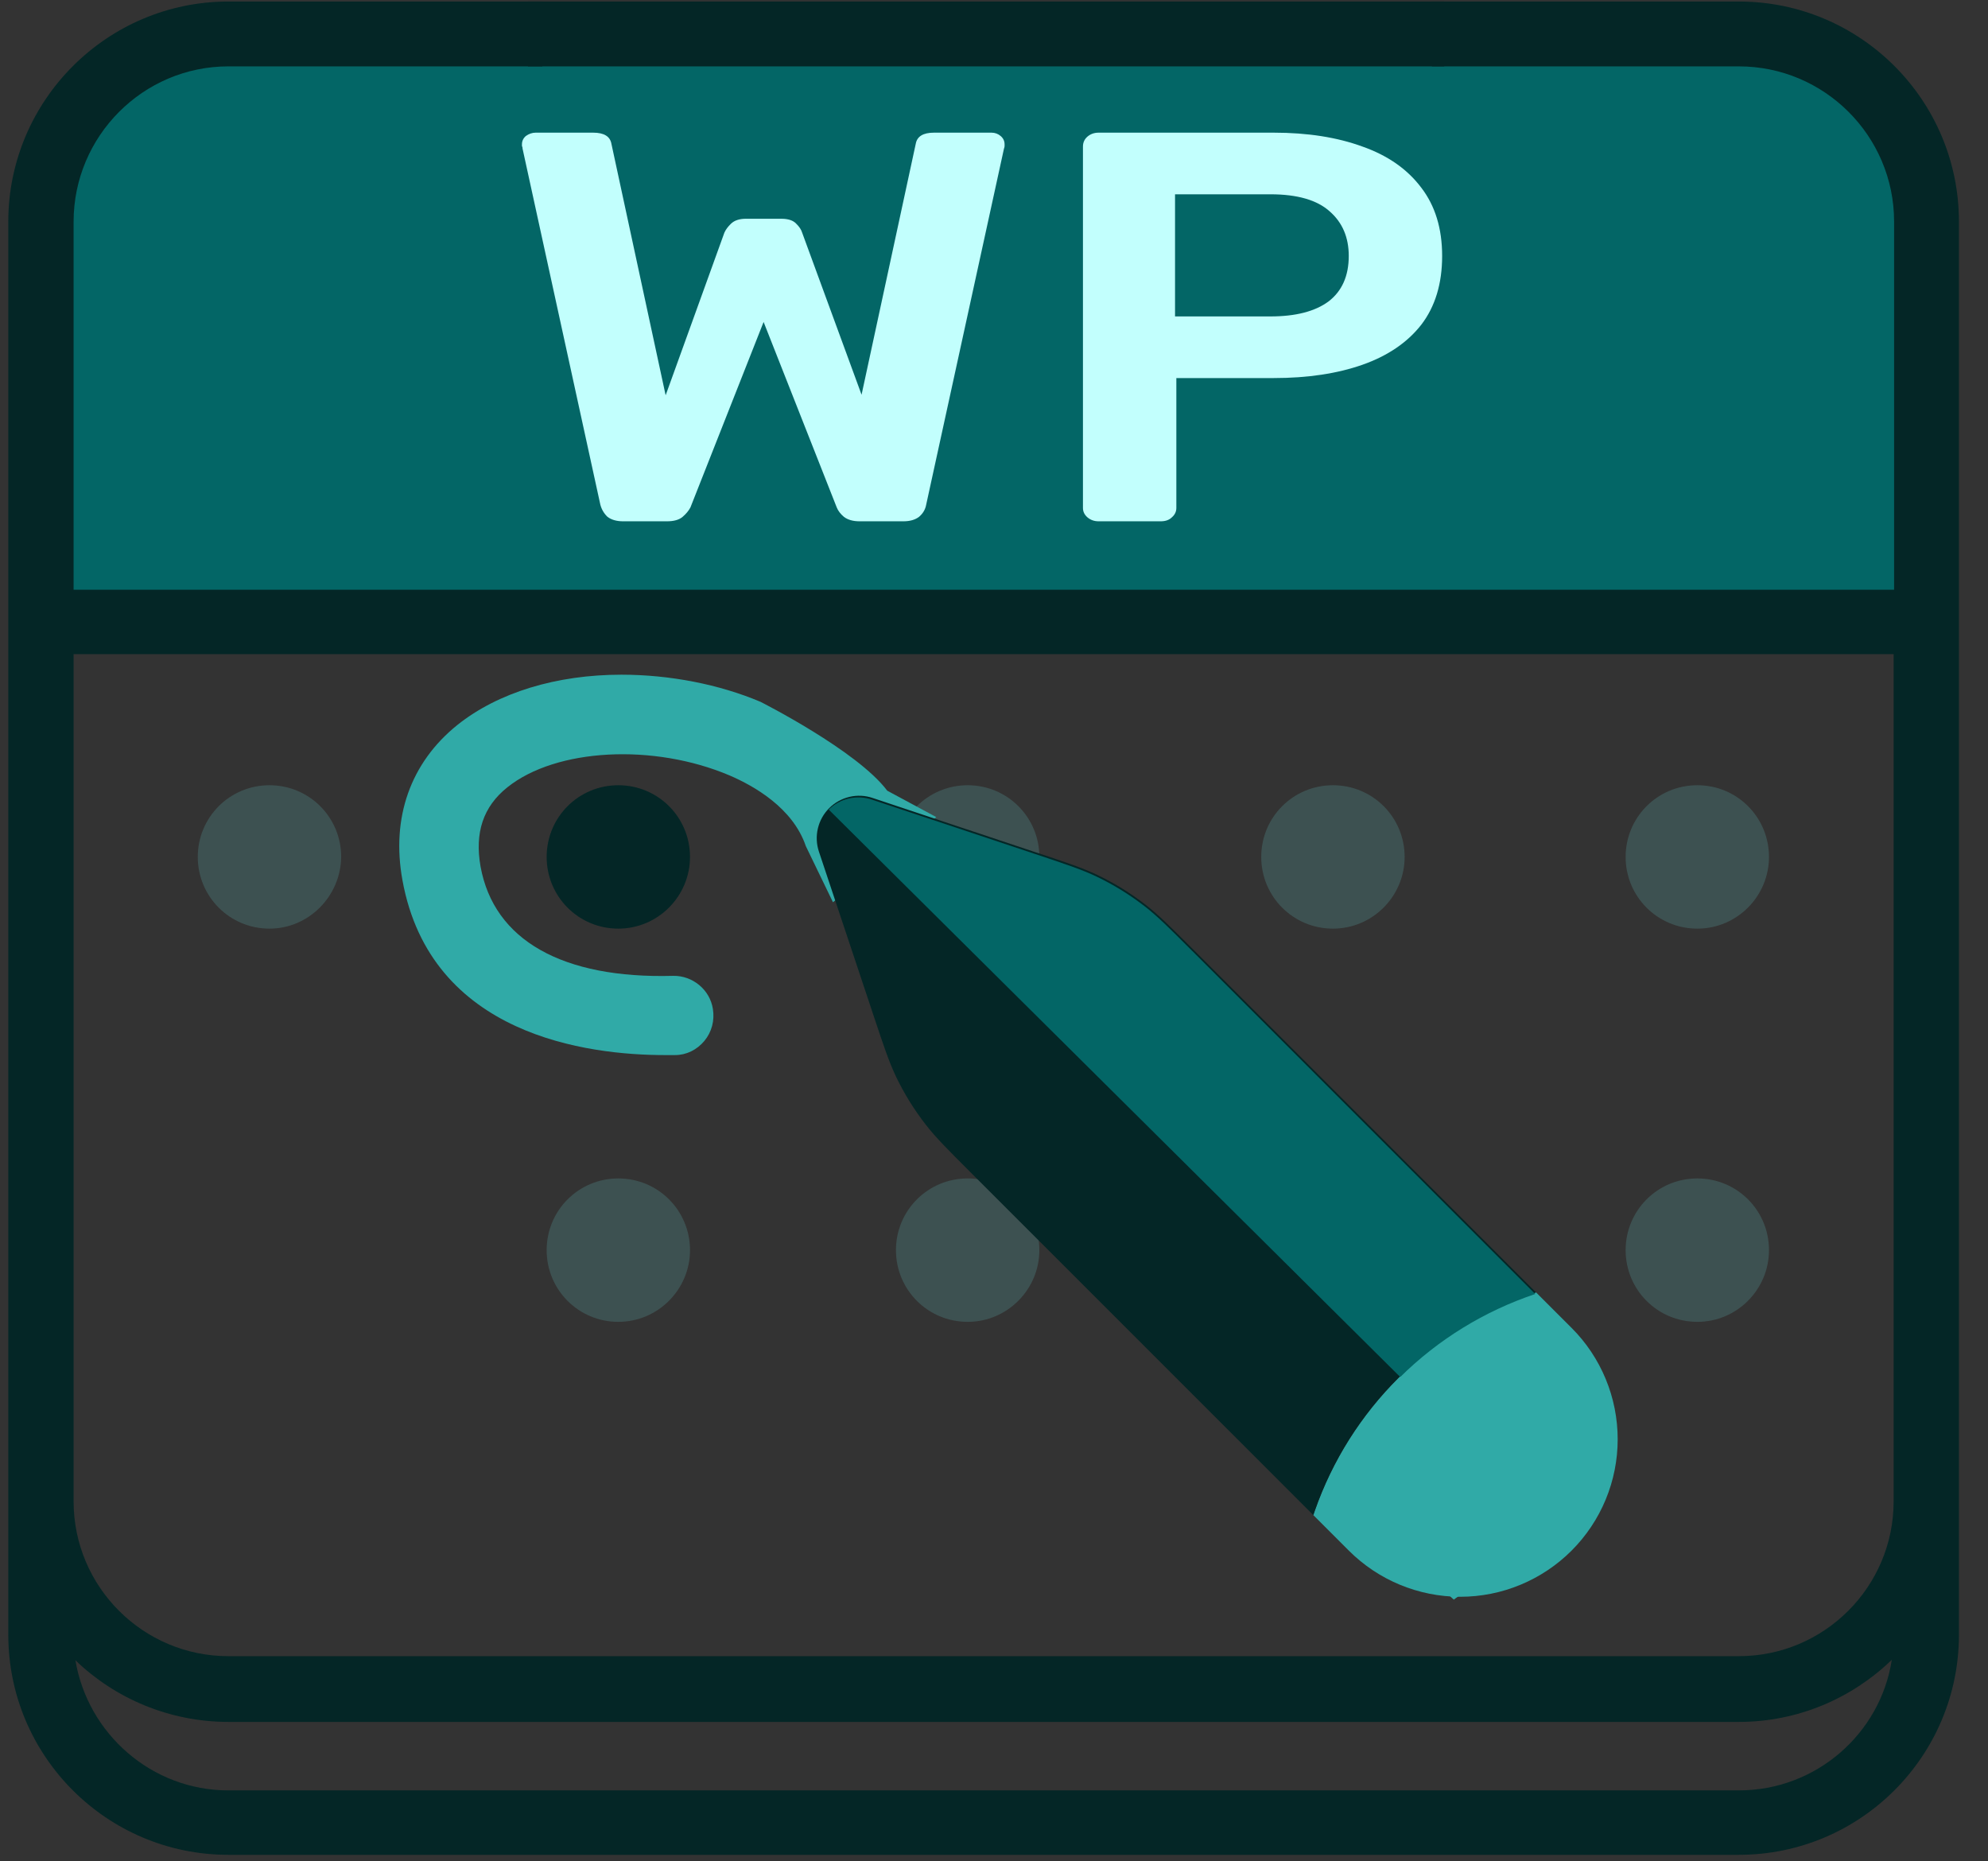 <svg width="47" height="44" viewBox="0 0 47 44" fill="none" xmlns="http://www.w3.org/2000/svg">
<rect x="0" y="0" width="47" height="44" fill="#333333" stroke="none"/>
<g clip-path="url(#clip0_1762_136)">
<path d="M45.731 6.38V14.488H0.737V6.38C0.737 3.39 3.155 0.972 6.145 0.972H10.129L12.569 0.961H34.235H36.674H40.323C43.313 0.961 45.731 3.39 45.731 6.38Z" fill="#036666"/>
<path d="M34.147 0.036H12.481V1.569H34.147V0.036Z" fill="#042626"/>
<path d="M41.11 0.036H33.853V1.569H41.11C43.129 1.569 44.78 3.21 44.78 5.24V13.941H1.74V5.24C1.74 3.221 3.381 1.569 5.399 1.569H12.823V0.036H5.399C2.538 0.036 0.196 2.368 0.196 5.24V25.253C0.628 25.75 1.135 26.333 1.686 26.948C1.707 26.97 1.718 26.991 1.74 27.002V15.463H44.769V35.49C44.769 37.509 43.129 39.15 41.11 39.15H5.399C3.381 39.15 1.74 37.509 1.74 35.49V26.54C1.718 26.518 1.707 26.497 1.686 26.486C1.189 25.914 0.682 25.342 0.196 24.78V38.642C0.196 41.514 2.528 43.846 5.399 43.846H41.11C43.981 43.846 46.313 41.514 46.313 38.642V5.24C46.313 2.368 43.981 0.036 41.11 0.036ZM41.11 42.323H5.399C3.586 42.323 2.074 40.985 1.783 39.247C2.711 40.143 3.996 40.704 5.399 40.704H41.11C42.513 40.704 43.787 40.143 44.726 39.236C44.456 40.985 42.934 42.323 41.11 42.323Z" fill="#042626"/>
<path opacity="0.33" d="M6.371 21.952C5.432 21.952 4.676 21.196 4.676 20.257C4.676 19.317 5.432 18.562 6.371 18.562C7.31 18.562 8.066 19.317 8.066 20.257C8.055 21.185 7.299 21.952 6.371 21.952Z" fill="#54908E"/>
<path d="M14.618 21.952C13.679 21.952 12.924 21.196 12.924 20.257C12.924 19.317 13.679 18.562 14.618 18.562C15.557 18.562 16.313 19.317 16.313 20.257C16.313 21.185 15.557 21.952 14.618 21.952Z" fill="#042626"/>
<path opacity="0.33" d="M22.877 21.952C21.938 21.952 21.182 21.196 21.182 20.257C21.182 19.317 21.938 18.562 22.877 18.562C23.816 18.562 24.572 19.317 24.572 20.257C24.572 21.185 23.816 21.952 22.877 21.952Z" fill="#54908E"/>
<path opacity="0.33" d="M31.513 21.952C30.574 21.952 29.818 21.196 29.818 20.257C29.818 19.317 30.574 18.562 31.513 18.562C32.452 18.562 33.208 19.317 33.208 20.257C33.208 21.185 32.452 21.952 31.513 21.952Z" fill="#54908E"/>
<path opacity="0.33" d="M40.128 21.952C39.188 21.952 38.433 21.196 38.433 20.257C38.433 19.317 39.188 18.562 40.128 18.562C41.067 18.562 41.822 19.317 41.822 20.257C41.822 21.185 41.067 21.952 40.128 21.952Z" fill="#54908E"/>
<path opacity="0.33" d="M40.128 31.247C39.188 31.247 38.433 30.491 38.433 29.552C38.433 28.613 39.188 27.857 40.128 27.857C41.067 27.857 41.822 28.613 41.822 29.552C41.822 30.48 41.067 31.247 40.128 31.247Z" fill="#54908E"/>
<path opacity="0.33" d="M14.618 31.247C13.679 31.247 12.924 30.491 12.924 29.552C12.924 28.613 13.679 27.857 14.618 27.857C15.557 27.857 16.313 28.613 16.313 29.552C16.313 30.48 15.557 31.247 14.618 31.247Z" fill="#54908E"/>
<path opacity="0.33" d="M22.877 31.247C21.938 31.247 21.182 30.491 21.182 29.552C21.182 28.613 21.938 27.857 22.877 27.857C23.816 27.857 24.572 28.613 24.572 29.552C24.572 30.48 23.816 31.247 22.877 31.247Z" fill="#54908E"/>
<path opacity="0.33" d="M31.513 31.247C30.574 31.247 29.818 30.491 29.818 29.552C29.818 28.613 30.574 27.857 31.513 27.857C32.452 27.857 33.208 28.613 33.208 29.552C33.208 30.48 32.452 31.247 31.513 31.247Z" fill="#042626"/>
<path d="M19.693 21.328L19.051 20.001C18.744 19.095 17.821 18.577 17.25 18.331C15.448 17.566 13.145 17.689 11.994 18.612C11.422 19.069 11.22 19.684 11.361 20.484C11.677 22.224 13.294 23.139 15.914 23.068C16.371 23.059 16.784 23.393 16.854 23.851C16.898 24.123 16.828 24.395 16.652 24.607C16.476 24.817 16.23 24.941 15.957 24.941C15.878 24.941 15.799 24.941 15.72 24.941C13.901 24.941 10.183 24.483 9.515 20.809C9.243 19.324 9.709 18.023 10.816 17.135C11.774 16.371 13.154 15.949 14.692 15.949C15.835 15.949 17.003 16.177 17.979 16.59C17.979 16.59 20.264 17.742 20.976 18.691L22.136 19.315L19.693 21.328Z" fill="#30AAA7"/>
<path d="M33.008 36.591L32.832 35.765L35.091 34.49L36.356 36.398L34.37 37.813L33.008 36.591Z" fill="#30AAA7"/>
<path d="M14.733 12.323C14.579 12.323 14.455 12.288 14.363 12.218C14.28 12.139 14.223 12.043 14.193 11.929L12.355 3.517C12.355 3.491 12.35 3.469 12.34 3.451C12.34 3.434 12.34 3.421 12.34 3.412C12.34 3.333 12.371 3.268 12.432 3.215C12.505 3.163 12.582 3.136 12.664 3.136H14.023C14.28 3.136 14.424 3.224 14.455 3.399L15.737 9.344L17.126 5.499C17.157 5.429 17.209 5.359 17.281 5.289C17.363 5.21 17.481 5.171 17.636 5.171H18.47C18.634 5.171 18.753 5.21 18.825 5.289C18.897 5.359 18.943 5.429 18.964 5.499L20.369 9.331L21.65 3.399C21.681 3.224 21.825 3.136 22.082 3.136H23.441C23.523 3.136 23.596 3.163 23.657 3.215C23.719 3.268 23.75 3.333 23.75 3.412C23.75 3.421 23.75 3.434 23.75 3.451C23.75 3.469 23.745 3.491 23.735 3.517L21.897 11.929C21.877 12.043 21.82 12.139 21.727 12.218C21.635 12.288 21.511 12.323 21.357 12.323H20.322C20.168 12.323 20.044 12.288 19.952 12.218C19.869 12.148 19.813 12.073 19.782 11.995L18.053 7.611L16.323 11.995C16.282 12.073 16.22 12.148 16.138 12.218C16.056 12.288 15.932 12.323 15.768 12.323H14.733Z" fill="#C2FFFD"/>
<path d="M25.974 12.323C25.871 12.323 25.783 12.292 25.711 12.231C25.639 12.169 25.603 12.095 25.603 12.008V3.465C25.603 3.368 25.639 3.29 25.711 3.228C25.783 3.167 25.871 3.136 25.974 3.136H30.112C30.914 3.136 31.614 3.246 32.212 3.465C32.808 3.675 33.272 3.998 33.601 4.436C33.93 4.864 34.095 5.402 34.095 6.05C34.095 6.706 33.93 7.248 33.601 7.677C33.272 8.097 32.808 8.412 32.212 8.622C31.614 8.832 30.914 8.937 30.112 8.937H27.811V12.008C27.811 12.095 27.775 12.169 27.703 12.231C27.641 12.292 27.554 12.323 27.441 12.323H25.974ZM27.78 7.48H30.035C30.631 7.48 31.089 7.362 31.409 7.126C31.728 6.881 31.887 6.522 31.887 6.05C31.887 5.612 31.738 5.262 31.44 5C31.141 4.729 30.673 4.593 30.035 4.593H27.78V7.48Z" fill="#C2FFFD"/>
<path d="M37.155 31.39C37.501 31.735 37.775 32.146 37.962 32.598C38.149 33.049 38.245 33.534 38.245 34.023C38.245 34.512 38.149 34.996 37.962 35.447C37.775 35.899 37.5 36.31 37.155 36.655C36.809 37.001 36.398 37.275 35.947 37.462C35.495 37.65 35.011 37.746 34.522 37.746C33.534 37.745 32.587 37.353 31.889 36.655L31.049 35.815L31.085 35.71C31.499 34.526 32.177 33.451 33.067 32.567C33.977 31.65 35.09 30.96 36.314 30.55L37.155 31.39Z" fill="#30AAA7"/>
<path d="M31.086 35.852L31.049 35.816L31.085 35.71C31.499 34.526 32.177 33.451 33.067 32.567C33.977 31.651 35.089 30.96 36.314 30.55L28.21 22.445C27.663 21.899 27.389 21.625 27.088 21.39C26.733 21.114 26.348 20.876 25.942 20.682C25.597 20.517 25.231 20.395 24.497 20.151L20.631 18.863C20.454 18.803 20.264 18.794 20.083 18.837C19.901 18.88 19.735 18.972 19.603 19.104C19.471 19.236 19.379 19.402 19.336 19.584C19.293 19.765 19.302 19.955 19.361 20.132L20.65 23.999C20.894 24.732 21.017 25.098 21.18 25.443C21.375 25.851 21.612 26.233 21.89 26.59C22.124 26.892 22.398 27.164 22.944 27.711L31.086 35.852Z" fill="#042626"/>
<path fill-rule="evenodd" clip-rule="evenodd" d="M33.104 32.551C34.004 31.662 35.096 30.991 36.296 30.589L28.192 22.484L28.18 22.473C27.641 21.934 27.369 21.663 27.07 21.43C26.714 21.153 26.33 20.915 25.923 20.721C25.579 20.557 25.212 20.434 24.479 20.19L20.613 18.902C20.436 18.842 20.246 18.834 20.065 18.876C19.886 18.918 19.723 19.008 19.592 19.137L33.104 32.551Z" fill="#036666"/>
</g>
<defs>
<clipPath id="clip0_1762_136">
<rect width="47" height="44" fill="white"/>
</clipPath>
</defs>
</svg>
